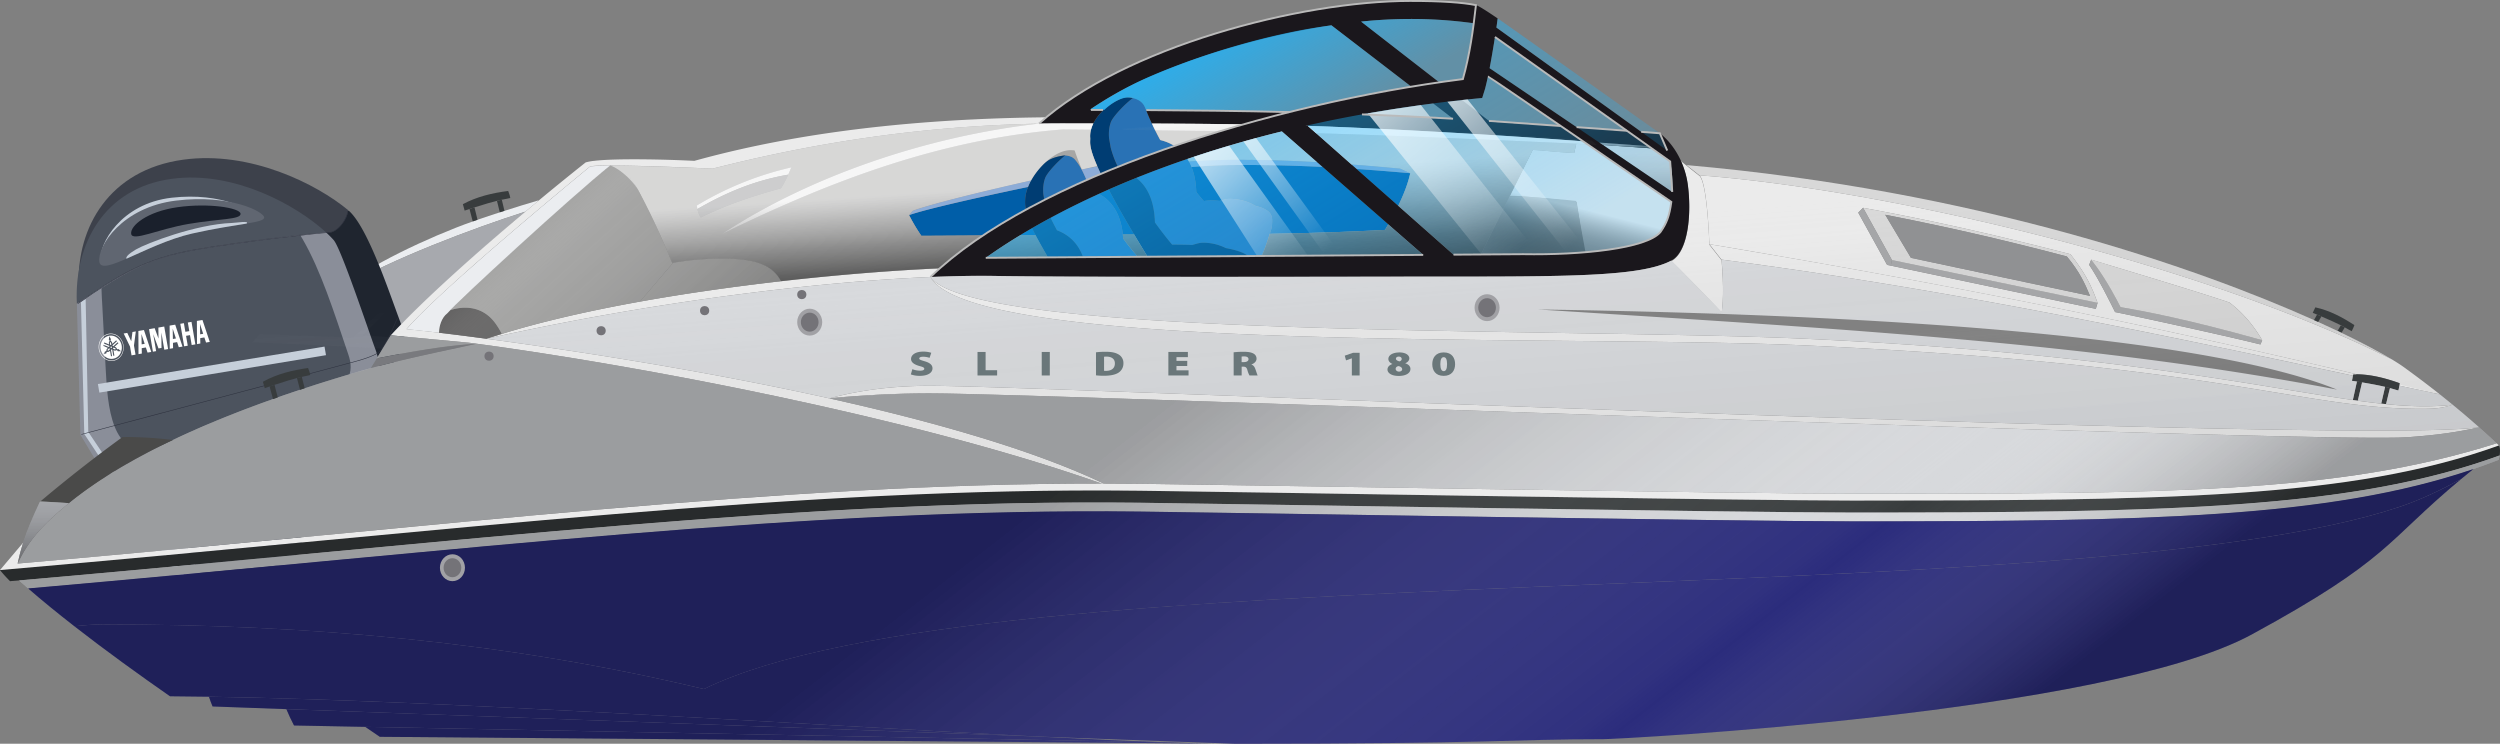 <svg xmlns="http://www.w3.org/2000/svg" xmlns:xlink="http://www.w3.org/1999/xlink" viewBox="0 0 2690.25 800.36"><rect x="0" y="0" width="2690.25" height="800.36" fill="#808080" stroke="none"/><defs><style>.cls-1{isolation:isolate;}.cls-2{fill:#005ea8;}.cls-3{fill:#ebedf0;}.cls-4{fill:#383c3d;}.cls-5{fill:#a7a9ae;}.cls-6{fill:#1f252f;}.cls-10,.cls-11,.cls-12,.cls-13,.cls-14,.cls-15,.cls-16,.cls-17,.cls-18,.cls-6,.cls-7,.cls-8,.cls-9{fill-rule:evenodd;}.cls-7{fill:#4c4f57;}.cls-8{fill:#3d414b;}.cls-46,.cls-52,.cls-9{fill:none;}.cls-9{stroke:#2d313e;stroke-linecap:round;stroke-linejoin:round;stroke-width:0.57px;}.cls-10{fill:#3c3f47;}.cls-11{fill:#282932;}.cls-12{fill:#8a8e99;}.cls-13{fill:#c6cfda;}.cls-14{fill:#4c535e;}.cls-15{fill:#282d39;}.cls-16{fill:#606671;}.cls-17{fill:#1a202c;}.cls-18{fill:#fff;}.cls-19{fill:#ebebeb;}.cls-20{fill:#d7d9dc;}.cls-21{fill:#d8d8d8;}.cls-22{fill:#a5a6a8;}.cls-23,.cls-36,.cls-37,.cls-38,.cls-43{opacity:0.17;}.cls-23,.cls-34,.cls-36,.cls-37,.cls-38,.cls-40,.cls-41,.cls-43,.cls-44,.cls-45{mix-blend-mode:multiply;}.cls-23{fill:url(#linear-gradient);}.cls-24{fill:#909193;}.cls-25{fill:#363636;}.cls-26{fill:#2972b5;}.cls-27{fill:#003d73;}.cls-28{fill:#a6a6a5;}.cls-29{fill:#8dacd7;}.cls-30{fill:#1a171c;}.cls-31{fill:#646363;}.cls-32{fill:#4a4a49;}.cls-33{fill:#2b2c7c;}.cls-35{fill:url(#linear-gradient-2);}.cls-36{fill:url(#linear-gradient-3);}.cls-37{fill:url(#linear-gradient-4);}.cls-38{fill:url(#linear-gradient-5);}.cls-39{fill:url(#linear-gradient-6);}.cls-40{opacity:0.33;fill:url(#linear-gradient-7);}.cls-41{opacity:0.28;}.cls-42{fill:url(#linear-gradient-8);}.cls-43{fill:url(#linear-gradient-19);}.cls-44{opacity:0.45;fill:url(#linear-gradient-20);}.cls-45{opacity:0.34;fill:url(#linear-gradient-21);}.cls-47{fill:url(#linear-gradient-22);}.cls-48{opacity:0.59;fill:url(#linear-gradient-23);}.cls-49,.cls-50,.cls-51{mix-blend-mode:lighten;}.cls-49{fill:url(#linear-gradient-24);}.cls-50{fill:url(#linear-gradient-25);}.cls-51{fill:url(#linear-gradient-26);}.cls-52{stroke:#bababa;stroke-miterlimit:10;stroke-width:2.07px;}.cls-53{fill:#a1a1a5;}.cls-54{fill:#747378;}.cls-55{fill:#6a777a;}</style><linearGradient id="linear-gradient" x1="2071.69" y1="210.73" x2="2096.97" y2="529.47" gradientUnits="userSpaceOnUse"><stop offset="0.44" stop-color="#fff" stop-opacity="0"/><stop offset="0.52" stop-color="#a6a6a6" stop-opacity="0.35"/><stop offset="1"/></linearGradient><linearGradient id="linear-gradient-2" x1="1748.67" y1="147.92" x2="1750.13" y2="170.83" gradientUnits="userSpaceOnUse"><stop offset="0.33" stop-color="#fff" stop-opacity="0.55"/><stop offset="0.39" stop-color="silver" stop-opacity="0.66"/><stop offset="0.46" stop-color="#858585" stop-opacity="0.77"/><stop offset="0.53" stop-color="#545454" stop-opacity="0.85"/><stop offset="0.62" stop-color="#2f2f2f" stop-opacity="0.92"/><stop offset="0.71" stop-color="#141414" stop-opacity="0.96"/><stop offset="0.82" stop-color="#050505" stop-opacity="0.99"/><stop offset="1"/></linearGradient><linearGradient id="linear-gradient-3" x1="1423.34" y1="-170.83" x2="1499.49" y2="789.15" xlink:href="#linear-gradient"/><linearGradient id="linear-gradient-4" x1="1558.84" y1="97.41" x2="1566.23" y2="190.55" xlink:href="#linear-gradient"/><linearGradient id="linear-gradient-5" x1="1270.15" y1="117.56" x2="1272.95" y2="152.92" xlink:href="#linear-gradient"/><linearGradient id="linear-gradient-6" x1="1175.43" y1="61.83" x2="1201.22" y2="465.64" xlink:href="#linear-gradient-2"/><linearGradient id="linear-gradient-7" x1="47.23" y1="508.55" x2="46.31" y2="599.19" gradientUnits="userSpaceOnUse"><stop offset="0.17" stop-color="#fff" stop-opacity="0"/><stop offset="0.28" stop-color="#a6a6a6" stop-opacity="0.35"/><stop offset="1"/></linearGradient><linearGradient id="linear-gradient-8" x1="1257.44" y1="434.15" x2="1761.25" y2="1083.4" gradientUnits="userSpaceOnUse"><stop offset="0"/><stop offset="0.67" stop-color="#e6e6e6" stop-opacity="0.1"/><stop offset="0.7" stop-color="#fff" stop-opacity="0"/><stop offset="1"/></linearGradient><linearGradient id="linear-gradient-19" x1="1762.76" y1="133.27" x2="1762.07" y2="200.61" xlink:href="#linear-gradient"/><linearGradient id="linear-gradient-20" x1="1721" y1="146.66" x2="1681.41" y2="306.04" gradientUnits="userSpaceOnUse"><stop offset="0.49" stop-color="#fff"/><stop offset="0.5" stop-color="#f1f1f1"/><stop offset="0.54" stop-color="#bfbfbf"/><stop offset="0.58" stop-color="#919191"/><stop offset="0.62" stop-color="#6a6a6a"/><stop offset="0.66" stop-color="#494949"/><stop offset="0.71" stop-color="#2e2e2e"/><stop offset="0.76" stop-color="#1a1a1a"/><stop offset="0.82" stop-color="#0b0b0b"/><stop offset="0.89" stop-color="#030303"/><stop offset="1"/></linearGradient><linearGradient id="linear-gradient-21" x1="581.32" y1="245.9" x2="780.61" y2="467.47" gradientUnits="userSpaceOnUse"><stop offset="0" stop-color="#fff" stop-opacity="0"/><stop offset="0.13" stop-color="#a6a6a6" stop-opacity="0.35"/><stop offset="0.96"/></linearGradient><linearGradient id="linear-gradient-22" x1="1423.87" y1="144.86" x2="1320.2" y2="-26.78" gradientUnits="userSpaceOnUse"><stop offset="0" stop-color="#1db6ff" stop-opacity="0.3"/><stop offset="1" stop-color="#1db6ff"/></linearGradient><linearGradient id="linear-gradient-23" x1="1511.38" y1="355.97" x2="1307.11" y2="17.77" xlink:href="#linear-gradient-22"/><linearGradient id="linear-gradient-24" x1="1696.66" y1="259.4" x2="1562.32" y2="113.09" gradientUnits="userSpaceOnUse"><stop offset="0" stop-color="#fff" stop-opacity="0"/><stop offset="1" stop-color="#fff" stop-opacity="0.7"/></linearGradient><linearGradient id="linear-gradient-25" x1="1632.18" y1="270.25" x2="1489.23" y2="114.56" xlink:href="#linear-gradient-24"/><linearGradient id="linear-gradient-26" x1="1415.56" y1="281.04" x2="1303.1" y2="158.55" xlink:href="#linear-gradient-24"/></defs><g class="cls-1"><g id="Слой_2" data-name="Слой 2"><g id="_180" data-name="180"><path class="cls-2" d="M1517.56,186.39c-2.53,11.45-7.23,23.4-12.91,35.08l-44.84-39.64Q1488.73,183.78,1517.56,186.39Zm-174-8.82c-23,0-34.52,0-61.36,2.17,3.91,9.76,4.87,19.83,5.11,26.91,3.07,3.84,5.89,7.22,8.16,9.71a62.87,62.87,0,0,1,16.82-.14c3.63-1,7.17-2.22,10.55-2.22,9.5,0,19.31,2.15,27.75,7.36,21.13,5.25,18.51,13.21,18.07,23.09,0,0-.9,3-2.25,7.19,34.75-.65,78.49-1.74,124-4.24,1.18-2,2.36-3.94,3.54-6l-70.72-61.78C1396.68,178.34,1370.1,177.57,1343.56,177.57Zm-150.47,26.36q-5.34,2.35-10.53,4.72c18.9,10.16,24.23,29.55,25.72,43.71l12.15-.05C1208.63,232.41,1199.76,216.59,1193.09,203.93Zm-95.2,49.16,16.49-.12c-1.32-2.51-2.58-5-3.74-7.43Q1104.09,249.32,1097.89,253.09Zm-106.45.67c5.19,0,32.1-.16,66.3-.39,14.37-9.55,29.82-18.8,46.19-27.73a45.05,45.05,0,0,1,0-16.91,49.72,49.72,0,0,1,2.33-7.57c-51.44,10.74-109.27,23.71-128,30.29A210,210,0,0,0,991.44,253.76Z"/><path class="cls-3" d="M579.1,215.71l.27.34q-7,5.83-14,11.68h0c-56.51,17.92-145.55,51.72-192.9,80.18,18.76-19.42,89-53,136.24-69.61l5.15-1.79c8-2.79,16.08-5.47,24-8l5-1.61C555.45,222.82,567.7,219.08,579.1,215.71Z"/><path class="cls-4" d="M546.87,205.47c1.36,4.34,1.36,3.06,2.27,7.59-2.71.72-4.92,1-9.11,1.85-1.47.31-3.17.7-5.22,1.2-5.23,1.29-12.72,3.38-24.22,7.06q-2.55.81-5.37,1.74-2.5.81-5.23,1.72c-1-4.21-.9-2.71-1.9-6.92C513.37,211.48,529.87,207.71,546.87,205.47Z"/><path class="cls-4" d="M540,214.91c.2,1.15,1.67,7.21,2.83,11.94l-5,1.61h0c-1.22-4.81-2.79-11.14-3.07-12.35C536.86,215.61,538.56,215.22,540,214.91Z"/><path class="cls-4" d="M510.59,223.17c.27,1.54,1.95,8.13,3.27,13.33l-5.15,1.79c-1.37-5.18-3.14-11.87-3.49-13.38Q508,224,510.59,223.17Z"/><path class="cls-5" d="M565.37,227.72h0c-42.82,35.94-104.42,93-134.82,122.42-9.23-.57-59.37-34.49-58.09-42.25C419.82,279.44,508.86,245.64,565.37,227.72Z"/><path class="cls-6" d="M374.88,226.37c22,18.57,46.76,97.14,58.18,126.1,9.44,25-16,47.87-33.75,59L107.2,481.22,87.51,450.36a4,4,0,0,1-.73-2.66l-2-136.76,0-1.67,0-1.37c46.66-30.16,79.91-50.25,139.22-60.43,52.12-8.95,125-18,150.82-20.43C375,227,374.66,226.18,374.88,226.37Z"/><polygon class="cls-7" points="116.37 491.42 89.51 448.78 89.5 448.19 87.45 310.48 87.34 308.21 92.97 304.77 94.23 446.55 119.35 484.63 116.37 491.42"/><path class="cls-8" d="M197.32,171.81c71.91-9.83,143.53,26.24,177.27,54.3.33.29-.48.85-.14,1.13-.34,7.69-10.23,22-19.43,23.06-33.6,3.87-89.74-9.93-131.13-2.83-59.31,10.18-92.56,30.27-139.22,60.43l0-1.92C82.86,245,117.09,182.77,197.32,171.81Z"/><path class="cls-9" d="M88.17,448.84,404.79,381.5c10.61-6.62,20.71-35.62,23-39"/><path class="cls-10" d="M107.13,481s78.15,104.85,85.7,120.46,131.85-17,131.85-17L310,468.72c-1.17-9.27-1.77-7,5.18-13.3,27.19-24.71,34.11-40.77,68.27-56.69L175.11,461.26Z"/><path class="cls-11" d="M225.29,604.62c39.15-4.34,92.2-18.9,92.2-18.9l-28-112.59c-1.18-9.27-4-7.47,2.92-13.79,27.19-24.71,10.55-31.55,44.71-47.47L201,453.73c-17.38,5-45.28,15.17-30.63,41.39,4.82,11.85,51,98.32,51,98.32S223.27,598.36,225.29,604.62Z"/><path class="cls-6" d="M307.4,606c12.38-3,17.28-21.49,17.28-21.49-6.13-112.12-24.39-134.35,74-188.12,1.93-1.06,4.82-6.14,6.1-8.21L295,426.43C263.78,475.17,292.61,555.65,307.4,606Z"/><path class="cls-7" d="M220,230.55c27.21-6.05,49-9.13,63.59-11.57,3.75-3.41-11-.75-17.14-.46-42.11,2-100,23.34-112.26,30.13-9.21,5.1-11.85,8.28-11,10C163.85,250.08,192.17,236.73,220,230.55Z"/><path class="cls-9" d="M85.9,307.81c47.21-30.57,79-49.72,138.16-59.88,42.33-7.26,98.85,5.64,130.36,2.22,11.85-1.28,19.93-18.16,19.65-22.8"/><polygon class="cls-7" points="107.95 394.3 378.5 349.44 380.08 358.68 109.54 403.54 107.95 394.3"/><path class="cls-7" d="M135.42,362.61A13.86,13.86,0,0,1,115.94,366a14.26,14.26,0,0,1-3.38-19.7A13.86,13.86,0,0,1,132,342.91a14.23,14.23,0,0,1,3.38,19.7Zm-3-20.21a14.48,14.48,0,0,0-20.35,3.49,14.9,14.9,0,0,0,3.54,20.58A14.47,14.47,0,0,0,135.93,363a14.88,14.88,0,0,0-3.53-20.58Z"/><polygon class="cls-7" points="123.12 354.11 123.28 355.03 124.15 355.36 124.86 354.76 124.7 353.84 123.83 353.51 123.12 354.11"/><path class="cls-7" d="M124.22,351.64l-.34-2a.72.72,0,0,0-.28-.46.7.7,0,0,0-1.09.69l.34,2,.75.28Z"/><path class="cls-7" d="M120,356.89a.75.75,0,0,0-.25.48.82.82,0,0,0,.16.52.73.73,0,0,0,.48.25.68.68,0,0,0,.51-.16l1.51-1.27-.14-.8-.76-.29Z"/><path class="cls-7" d="M128.6,355.41h0l-1.85-.69-.61.52.13.8,1.85.69a.68.68,0,0,0,.54,0,.73.73,0,0,0,.36-.39.77.77,0,0,0,0-.54A.76.76,0,0,0,128.6,355.41Z"/><path class="cls-7" d="M135,358.68a.25.25,0,0,1-.12,0l-3.12-.06a.38.38,0,0,1-.21-.07.39.39,0,0,1-.13-.2,1,1,0,0,0-.34-.55,1.05,1.05,0,0,0-.6-.26,1,1,0,0,0-.63.13,2.8,2.8,0,0,1-1.13.34,2.71,2.71,0,0,1-1.16-.17l-1-.37,1,5.95-1.26.22L125.14,357l-.76-.28-.62.52,1.15,6.68-1.26.22-1-5.95-.81.68a2.76,2.76,0,0,1-2.21.6,1.08,1.08,0,0,0-.64.08,1.16,1.16,0,0,0-.48.45,1.1,1.1,0,0,0-.14.64.34.34,0,0,1,0,.22.33.33,0,0,1-.17.14l-2.93,1.09a.19.19,0,0,1-.13,0A.26.26,0,0,1,115,362a.29.29,0,0,1,0-.13.24.24,0,0,1,0-.12l1.6-2.71a.35.35,0,0,1,.17-.15.41.41,0,0,1,.22,0,1,1,0,0,0,.65,0,1.07,1.07,0,0,0,.72-1,2.9,2.9,0,0,1,.27-1.16,2.84,2.84,0,0,1,.72-.93l.81-.68-5.61-2.1.44-1.21,6.3,2.36.62-.52-.14-.8-6.29-2.36.44-1.21,5.6,2.1-.18-1.05a2.76,2.76,0,0,1,0-1.18,2.81,2.81,0,0,1,.54-1.06,1.1,1.1,0,0,0,.24-.61,1.11,1.11,0,0,0-.14-.64,1.14,1.14,0,0,0-.48-.44.41.41,0,0,1-.17-.15.36.36,0,0,1,0-.23l.51-3.11a.34.34,0,0,1,.06-.12l.12-.06a.3.3,0,0,1,.13,0,.43.43,0,0,1,.1.09l1.52,2.76a.35.35,0,0,1,0,.22.41.41,0,0,1-.1.21,1.07,1.07,0,0,0-.31.57,1.16,1.16,0,0,0,.08.66,1.13,1.13,0,0,0,.43.49,2.66,2.66,0,0,1,.86.81,2.94,2.94,0,0,1,.45,1.1l.17,1.05,4.59-3.85.82,1-5.15,4.32.14.8.75.29,5.15-4.33.82,1-4.58,3.85,1,.37a2.56,2.56,0,0,1,1,.64,2.77,2.77,0,0,1,.64,1,1.14,1.14,0,0,0,.4.52,1.13,1.13,0,0,0,.62.19,1.07,1.07,0,0,0,.62-.2.39.39,0,0,1,.21-.06.32.32,0,0,1,.21.08l2.41,2a.26.26,0,0,1,.07.11.2.2,0,0,1,0,.13.21.21,0,0,1-.08.11Zm-3.82-14.47a12.31,12.31,0,0,0-17.28,3,12.64,12.64,0,0,0,3,17.48,12.31,12.31,0,0,0,17.28-3,12.64,12.64,0,0,0-3-17.48Z"/><polygon class="cls-7" points="208.98 352.33 204.82 328.08 209.02 327.36 210.62 336.65 215.21 335.87 213.62 326.57 217.91 325.83 222.07 350.08 217.78 350.82 215.95 340.17 211.35 340.96 213.18 351.61 208.98 352.33"/><polygon class="cls-7" points="145.96 353.49 138.75 339.42 142.94 338.7 147.43 347.66 148.98 337.66 152.91 336.99 150.54 352.21 152.24 362.07 147.57 362.87 145.96 353.49"/><polygon class="cls-7" points="172.51 358.59 176.27 357.94 173.13 339.66 179.07 355.01 182.58 354.4 182.65 337.76 185.84 356.3 190.24 355.55 186.08 331.3 179.25 332.47 179.22 344.35 174.91 333.21 168.35 334.34 172.51 358.59"/><path class="cls-7" d="M227.81,339.13,227.73,328l3.6,10.54-3.52.61Zm2.89-15.49-6.49,1.11-.22,25,3.88-.66,0-5.8,4.83-.83,1.87,5.48,4.28-.73Z"/><path class="cls-7" d="M196,344.59l-.07-11.15L199.5,344l-3.52.6Zm2.89-15.49-6.49,1.11-.22,25,3.89-.67,0-5.8,4.83-.83,1.87,5.49,4.28-.74Z"/><path class="cls-7" d="M159.51,350.85l-.07-11.15L163,350.25l-3.52.6Zm2.89-15.49-6.49,1.11-.22,25,3.89-.67,0-5.8,4.83-.83,1.87,5.49,4.28-.74Z"/><path class="cls-12" d="M105.71,499.75s73.59,105.64,80.77,121.31,121.64-15.24,121.64-15.24l-26-106.77c-1.2-9.27,2.29-18.81,5.44-27.21,10.22-27.26,49.56-39.56,88.53-53.46L168.28,480.93Z"/><path class="cls-12" d="M350.52,249.76l.81.74c2.92,2.72,5.52,5.35,7.73,7.85C367.2,267.5,397.28,358.11,404,376c3.58,9.93,6.43,24.44-.4,32.21-3.16,3.6-7.3,4.08-11.62,5.39L105.78,500l-18.6-31a4.34,4.34,0,0,1-.71-2.66L82.81,329.77l0-1.67-.05-1.37c42.73-29.48,73.19-49.1,127.87-58.48C259.2,259.9,327.49,251.75,350.52,249.76Z"/><path class="cls-13" d="M189.63,616.37,90.68,467l0-.58-3.52-139L87,325.08l5.16-3.36L95,464.79,197.47,617.51C202.42,627.27,192.45,622.34,189.63,616.37Z"/><path class="cls-14" d="M323.18,253.16c.92,1.52,1.83,3,2.73,4.61C345.08,291,358.84,334,374.67,381c15.67,43.58-41.5,49.46-73.69,60.11L167.16,481.4c-47.74,14.5-51.43-46.7-53.35-83.07l-3.93-73.21c-.09-1.61-.19-3.23-.3-4.85v-.08q-.33-5-.39-10.06c30.94-20.17,58.56-34,101.56-41.42C246.35,262.6,292.78,256.59,323.18,253.16Z"/><path class="cls-14" d="M185.05,192.41c67-9,134.33,28.8,165.47,57.35-23,2-91.32,10.14-139.94,18.49-54.68,9.38-85.14,29-127.87,58.48l-.08-1.92C80.21,263.92,111,202.31,185.05,192.41Z"/><path class="cls-9" d="M87.77,467.4l284.47-75.7c11.54-3.07,23.55-6,33.22-11.15"/><path class="cls-8" d="M216.52,624.61c36.13-3.81,91.6-18.79,91.6-18.79L285,494.16c-1.2-9.26-2.77-19.35,3.58-25.57,24.8-24.3,56.21-34.77,87.58-50.21l-184,55.37c-16,4.81-41.65,14.55-27.77,40.89,4.62,11.89,48.42,98.77,48.42,98.77S214.57,618.35,216.52,624.61Z"/><path class="cls-15" d="M289.12,610.65c11.4-2.78,19-4.83,19-4.83-11.48-113-36.43-134.37,68-187.44L278.6,447.73C250.42,496,274.79,560.25,289.12,610.65Z"/><path class="cls-13" d="M201.51,250.12c44.74-10.44,72.64-10.18,72.31-16.6s-34.71-27-89.15-20.75S106,262.72,108.59,280,156.77,260.57,201.51,250.12Z"/><path class="cls-16" d="M206.72,251.32c48-10.88,77.79-11.17,77.55-17.31s-36.55-25.22-94.81-18.16-84.94,49.39-82.56,65.89S158.74,262.19,206.72,251.32Z"/><path class="cls-13" d="M206.72,251.31c25.07-5.68,45.17-8.47,58.62-10.72,3.43-3.35-10.21-.88-15.84-.67-38.9,1.44-92.1,22-103.36,28.6-8.45,5-10.84,8.11-10.08,9.89C155.13,270.07,181.13,257.12,206.72,251.31Z"/><path class="cls-17" d="M202.74,241c33.24-5.7,56.65-4.63,56.14-11s-34.42-11.77-67.6-7.07-51.3,20-50.13,28.68S169.5,246.74,202.74,241Z"/><path class="cls-9" d="M83.84,326.66c43.24-29.89,72.35-48.59,126.91-58,51.14-8.78,126.79-17.49,143-18.51"/><polygon class="cls-13" points="105.35 413.24 349.21 372.96 350.8 382.2 106.93 422.48 105.35 413.24"/><path class="cls-18" d="M130.32,382a12.09,12.09,0,0,1-18,3.09A15.13,15.13,0,0,1,109,365.36a12.1,12.1,0,0,1,18-3.08,15.12,15.12,0,0,1,3.38,19.7Zm-3.06-20.21A12.64,12.64,0,0,0,108.5,365,15.81,15.81,0,0,0,112,385.57a12.63,12.63,0,0,0,18.75-3.22,15.8,15.8,0,0,0-3.53-20.58Z"/><polygon class="cls-18" points="118.84 373.34 119 374.26 119.81 374.6 120.46 374.01 120.3 373.09 119.49 372.75 118.84 373.34"/><path class="cls-18" d="M119.82,370.89l-.33-2a.73.73,0,0,0-.27-.46.63.63,0,0,0-.49-.13.64.64,0,0,0-.41.28.78.78,0,0,0-.1.52l.34,2,.7.29Z"/><path class="cls-18" d="M116,376.07a.71.71,0,0,0-.23.48.78.78,0,0,0,.16.51.64.64,0,0,0,.44.26.58.58,0,0,0,.47-.15l1.38-1.25-.14-.8-.7-.29Z"/><path class="cls-18" d="M123.92,374.71h0l-1.71-.72-.57.51.14.81,1.72.71a.6.6,0,0,0,.49,0,.71.71,0,0,0,.33-.39.84.84,0,0,0,0-.54A.67.67,0,0,0,123.92,374.71Z"/><path class="cls-18" d="M129.83,378.05a.21.21,0,0,1-.11,0l-2.88-.1a.28.28,0,0,1-.2-.08.35.35,0,0,1-.12-.19,1.16,1.16,0,0,0-.32-.56,1,1,0,0,0-.56-.27,1,1,0,0,0-.58.12,2.27,2.27,0,0,1-1,.33,2.47,2.47,0,0,1-1.07-.18l-.92-.38,1,5.94-1.16.2-1.15-6.68L120,376l-.57.51,1.15,6.68-1.16.2-1-5.95-.74.67a2.33,2.33,0,0,1-2,.57.86.86,0,0,0-.59.08,1,1,0,0,0-.43.43,1.17,1.17,0,0,0-.12.64.33.33,0,0,1,0,.22.25.25,0,0,1-.16.14l-2.68,1.05a.13.13,0,0,1-.12,0,.19.19,0,0,1-.11-.07.25.25,0,0,1,0-.12.19.19,0,0,1,0-.13l1.44-2.68a.36.36,0,0,1,.16-.14.28.28,0,0,1,.2,0,1,1,0,0,0,.6,0,1,1,0,0,0,.48-.38,1.21,1.21,0,0,0,.18-.62,3,3,0,0,1,.23-1.15,2.65,2.65,0,0,1,.65-.92l.74-.67-5.21-2.17.39-1.2,5.85,2.44.57-.52-.14-.8-5.85-2.43.39-1.21,5.21,2.17-.18-1.05a2.93,2.93,0,0,1,0-1.18,2.75,2.75,0,0,1,.48-1,1.1,1.1,0,0,0,.22-.61,1.3,1.3,0,0,0-.14-.64,1.12,1.12,0,0,0-.45-.44.33.33,0,0,1-.15-.16.37.37,0,0,1,0-.23l.44-3.09a.18.18,0,0,1,0-.12.24.24,0,0,1,.11-.06.25.25,0,0,1,.12,0,.29.29,0,0,1,.09.1l1.44,2.77a.33.33,0,0,1,0,.22.34.34,0,0,1-.09.2,1.08,1.08,0,0,0-.27.57,1.19,1.19,0,0,0,.48,1.15,2.88,2.88,0,0,1,.81.82,3,3,0,0,1,.42,1.11l.18,1,4.18-3.78.77,1-4.7,4.24.14.81.7.29,4.7-4.25.77,1-4.18,3.78.92.38a2.67,2.67,0,0,1,.92.65,3,3,0,0,1,.6,1,1.1,1.1,0,0,0,.38.52.94.94,0,0,0,.57.2.84.84,0,0,0,.57-.19.36.36,0,0,1,.2-.06.34.34,0,0,1,.19.09l2.25,2a.19.19,0,0,1,.07.11.33.33,0,0,1,0,.14.25.25,0,0,1-.08.1Zm-3.71-14.48a10.73,10.73,0,0,0-15.94,2.73,13.42,13.42,0,0,0,3,17.48,10.75,10.75,0,0,0,15.94-2.73,13.42,13.42,0,0,0-3-17.48Z"/><polygon class="cls-18" points="198.17 372.68 194.01 348.43 197.88 347.76 199.47 357.06 203.71 356.33 202.12 347.04 206.07 346.36 210.24 370.61 206.28 371.29 204.45 360.64 200.22 361.37 202.04 372.01 198.17 372.68"/><polygon class="cls-18" points="139.94 373.02 133.09 358.88 136.96 358.22 141.22 367.21 142.53 357.26 146.15 356.64 144.16 371.8 145.85 381.66 141.55 382.4 139.94 373.02"/><polygon class="cls-18" points="164.55 378.45 168.01 377.86 164.87 359.57 170.56 374.96 173.8 374.4 173.65 357.81 176.83 376.34 180.89 375.64 176.73 351.39 170.43 352.48 170.56 364.33 166.43 353.16 160.38 354.2 164.55 378.45"/><path class="cls-18" d="M215.4,359.75l-.22-11.13,3.46,10.57-3.24.56Zm2.47-15.42-6,1,.13,24.95,3.58-.62-.11-5.79,4.45-.76,1.8,5.5,4-.68Z"/><path class="cls-18" d="M186.05,364.79l-.21-11.13,3.46,10.57-3.25.56Zm2.48-15.42-6,1,.12,24.94,3.58-.61-.11-5.79,4.46-.77,1.8,5.5,4-.68Z"/><path class="cls-18" d="M152.43,370.56l-.22-11.13L155.67,370l-3.24.56Zm2.47-15.42-6,1,.13,24.94,3.58-.61-.11-5.79,4.45-.77,1.8,5.5,4-.67Z"/><path class="cls-4" d="M2689.09,479.37c1.51,2.95,1.3,7,.72,10.73-159.18,58.11-358.77,61.43-696.06,61.43-123.14,0-663.28-9.3-767.94-10.55-357.9-4.28-726.69,41.85-1205.26,83.58l-9.68.84A150.61,150.61,0,0,1,0,613.44c488.59-42.19,862.8-89.7,1225.81-85.36,104.66,1.24,644.8,10.55,767.94,10.55C2329.5,538.63,2530.27,536.71,2689.09,479.37Z"/><path class="cls-19" d="M2686.61,477c.83.78,1.66,1.56,2.48,2.35-158.82,57.34-359.59,59.26-695.34,59.26-123.14,0-663.28-9.31-767.94-10.55C862.8,523.74,488.59,571.25,0,613.44L24.88,584c-2.24,7-4.18,14.38-5.91,22.45C480.36,566.23,839.63,520,1185.34,520.35h2.49q19.45,0,38.85.26c104.66,1.25,646,10.66,769.16,10.66,334.13,0,519.74,0,690.77-54.25Z"/><path class="cls-20" d="M2689.81,490.1c-.27,1.7-.62,3.31-.92,4.7q-13.48,5.25-27.34,10c-156.22,53.13-352,56.27-667.8,56.27-123.14,0-663.28-9.31-767.94-10.56-355.47-4.24-721.68,41.23-1195.5,82.74q-5-4.4-9.76-8.65h0C499.12,582.83,867.91,536.7,1225.81,541c104.66,1.25,644.8,10.55,767.94,10.55C2331,551.53,2530.63,548.21,2689.81,490.1Z"/><path class="cls-19" d="M2625.48,424.39,2581.86,415c.08-.61.18-1.41.39-2.62-15-5.36-30.2-9.36-46.18-9.63h0c-239-56.85-453-99.13-696.6-140-.86-22.29-3.6-67.39-10.64-74.1,206.66,15.65,545.62,97.18,744.88,198,5.29,3.19,9.43,5.88,12.39,8C2598.29,403.43,2611.61,413.41,2625.48,424.39ZM2250.35,279.52a43.86,43.86,0,0,0-2.16,5.61c5.43,8,13.24,21.2,27.84,50.69,12.53,2.39,117,24.93,156.48,34.86.59-1.54,1.2-3.07,1.82-4.61-9.46-16.14-20.44-29.17-35.22-40.54-41.17-14-140-43.21-148.7-46.14Zm5,52.86,1.86-6.49C2250.09,306,2243.8,294,2228,273.55c-87.67-22.49-150.52-36.53-223.16-49.93l-5.21,5.2,31.07,56.23,3.94.82Z"/><path class="cls-4" d="M2582.25,412.36c-.21,1.21-.31,2-.39,2.62a22,22,0,0,1-1.05,5.18c-2.75-.6-4.83-1.39-9-2.52-1.44-.4-3.13-.84-5.19-1.32-5.24-1.25-12.85-2.8-24.76-4.8l-5.58-.91-5.43-.85c.9-3.58.58-3.11,1.11-5.52.09-.41.21-.9.36-1.5,1.23,0,2.47,0,3.7,0h0C2552.05,403,2567.26,407,2582.25,412.36Z"/><path class="cls-4" d="M2571.85,417.64c-.51,1.66-3.54,14.44-4.21,17.24-1.69-.16-3.4-.34-5.13-.53l0-.31c.48-2.35,3.65-15.91,4.11-17.72C2568.72,416.8,2570.41,417.24,2571.85,417.64Z"/><path class="cls-4" d="M2541.9,411.52c-.72,2.34-4,17.19-4.67,19.68l-5.31-.74,0-.22c.56-2.34,3.79-17.29,4.37-19.63Z"/><path class="cls-19" d="M2536.06,402.73c-1.23,0-2.47,0-3.7,0-.15.6-.27,1.09-.36,1.5-237.94-51.14-449-94.68-679.49-124.89h0l-13-16.57C2083.1,303.6,2297,345.88,2536.06,402.73Z"/><path class="cls-4" d="M2533.55,349.85c-1.63,3.8-.87,2.92-2.93,6.57-2.3-1.11-4-2.24-7.38-4.12-1.19-.66-2.59-1.4-4.3-2.27-4.37-2.21-10.77-5.21-20.86-9.49q-2.23-1-4.73-2l-4.62-1.92c1.82-3.46,1-2.4,2.79-5.88C2506.92,334.13,2520.51,341.32,2533.55,349.85Z"/><path class="cls-4" d="M2523.24,352.3c-.7,1.18-2.47,3.91-3.58,5.85l-4.25-2c1.09-2,2.86-4.81,3.53-6.08C2520.65,350.9,2522.05,351.64,2523.24,352.3Z"/><path class="cls-21" d="M2519.66,358.15c23.78,11.43,41.93,21.23,54,28.5-199.26-100.79-538.22-182.32-744.88-198-5.82-4.62-9.47-7.47-13.87-11h0c311.38,27.35,548.87,110.2,675.13,166.77h0l4.47,2q11,5,20.85,9.67Z"/><path class="cls-4" d="M2498.08,340.54c-.94,1.58-2.43,4-3.52,5.9l-4.47-2h0c1-1.89,2.43-4.29,3.26-5.88Q2495.84,339.59,2498.08,340.54Z"/><path class="cls-22" d="M2434.33,366.07c-.62,1.54-1.23,3.07-1.82,4.61-39.44-9.93-144-32.47-156.48-34.86-14.6-29.49-22.41-42.67-27.84-50.69a43.86,43.86,0,0,1,2.16-5.61c7.87,10,18.32,25.12,31.54,51C2306.81,334.79,2352.42,343.12,2434.33,366.07Z"/><path class="cls-21" d="M2399.11,325.53c14.78,11.37,25.76,24.4,35.22,40.54-81.91-22.95-127.52-31.28-152.44-35.6-13.22-25.83-23.67-41-31.54-51l.06-.13C2259.09,282.32,2357.94,311.51,2399.11,325.53Z"/><path class="cls-23" d="M1654.72,333c495.71,7.35,753.84,43.13,860.18,86.27C2260.21,370.66,2009.5,355.43,1654.72,333Z"/><polygon class="cls-22" points="2257.17 325.89 2255.31 332.38 2034.66 285.88 2035.94 279.84 2257.17 325.89"/><path class="cls-21" d="M2257.17,325.89l-221.23-46.05-31.07-56.22c72.64,13.4,135.49,27.44,223.16,49.93C2243.8,294,2250.09,306,2257.17,325.89Zm-200.82-48.4,192.74,40.92c-5.46-13-10.93-25.57-24.94-42.46-76.16-20-134.94-33-195.46-44.85Z"/><path class="cls-24" d="M2249.09,318.41l-192.74-40.92-27.66-46.39C2089.21,243,2148,256,2224.15,276,2238.16,292.84,2243.63,305.38,2249.09,318.41Z"/><polygon class="cls-22" points="2004.87 223.62 2035.94 279.84 2034.66 285.88 2030.73 285.05 1999.66 228.82 2004.87 223.62"/><path class="cls-19" d="M1852.51,280c1.89,21,2.3,41.62.19,56.34-18.82-19.56-39-40.33-54.2-55.28,18.37-9.67,22-51.15,17.62-82.78a89.84,89.84,0,0,0-7.53-25.15c2.42,2,4.46,3.66,6.36,5.19,4.4,3.55,8,6.39,13.87,11,7,6.71,9.78,51.81,10.64,74.1l13,16.57Z"/><path class="cls-25" d="M1724.9,156l1,.07c0,.19,0,.39,0,.59Z"/><path class="cls-25" d="M1718.53,151.68l2.58,1.75-2.82-.23C1718.37,152.68,1718.45,152.17,1718.53,151.68Z"/><path class="cls-20" d="M1799.51,206.56l-73.63-49.9c0-.2,0-.4,0-.59l51.4,3.56,19.94,14.17A131.42,131.42,0,0,1,1799.51,206.56Zm-82-44.67-9.79-6.7-11.49-.53-2.19,9.93c-22.85-1-32.08-2.84-44.69-3.18l-24.48,49.3c21.23,0,71.85,6.68,71.85,6.68s7.55,50.32,8.39,54c6.6-.57,13-1.25,19.19-2q4.41-.57,8.64-1.21c26-3.94,46.2-10,53.82-18.39a37,37,0,0,0,7.57-13.93c1.33-3.43,2.79-8.17,4.18-18.51l-73.21-50.09Z"/><path class="cls-24" d="M1624.09,211.33c21.23-.52,72,4.89,72,4.89s10.7,59.47,11.64,63.13c-21,2.35-45.81-5.73-68-5.55l-46.23.06Z"/><path class="cls-26" d="M1368.66,244.45s-.9,3-2.25,7.19c-2.35,7.36-6.06,18.44-8.73,23.8l-14.62.1c-4.67-4-13.56-6.72-23.9-8.54a53.9,53.9,0,0,0-25-5.8c-3.6,0-7.39,1.42-11.28,2.4-9.47-.36-17.45-.36-21.59-.36-5.23-6.26-9.74-12-14.24-18.06-1.13-1.53-2.58-3.51-4.26-5.85-.33-12.29-2.73-34.59-20-47.91q19.74-7.93,41.24-15.59,6.78-2.42,13.75-4.78c.57.91,1.12,1.83,1.63,2.76a53.77,53.77,0,0,1,2.77,5.93c3.91,9.76,4.87,19.83,5.11,26.91,3.07,3.84,5.89,7.22,8.16,9.71a62.87,62.87,0,0,1,16.82-.14c3.63-1,7.17-2.22,10.55-2.22,9.5,0,19.31,2.15,27.75,7.36C1371.72,226.61,1369.1,234.57,1368.66,244.45ZM1263.79,157a51.88,51.88,0,0,0-15.28-6.33q-2.84-5.2-5.43-10.41-1.8-3.61-3.5-7.28c-2.26-4.87-4.38-9.79-6.38-14.8l-1.44-3.7c-1.57-3.84-6.82-8.21-12.7-9A117.46,117.46,0,0,0,1205.47,118c-4.88,5.2-9,10.42-10.09,13.58-.15.43-.3.87-.44,1.31a37.59,37.59,0,0,0-1.42,6.9,46,46,0,0,0,0,9.16l1.7,9.78a109.94,109.94,0,0,0,7.82,20.81c16.6-6.64,33.65-13,51-19.11Q1258.89,158.7,1263.79,157Z"/><path class="cls-27" d="M1343.06,275.54l-108.2.72q-7.86-12.87-14.43-23.95c-11.8-19.9-20.67-35.72-27.34-48.38q9.38-4.12,19.19-8.21c3.46-1.43,7-2.87,10.53-4.3,17.25,13.32,19.65,35.62,20,47.91,1.68,2.34,3.13,4.32,4.26,5.85,4.5,6,9,11.8,14.24,18.06,4.14,0,12.12,0,21.59.36,3.89-1,7.68-2.4,11.28-2.4a53.9,53.9,0,0,1,25,5.8C1329.5,268.82,1338.39,271.52,1343.06,275.54ZM1195.19,158.71l-1.7-9.78a46,46,0,0,1,0-9.16,37.59,37.59,0,0,1,1.42-6.9c.14-.44.29-.88.44-1.31,1.13-3.16,5.21-8.38,10.09-13.58a117.46,117.46,0,0,1,13.59-12.48c-2.46-.33-7.16-1.64-12.4.6a66.18,66.18,0,0,0-18.44,11.77,51.34,51.34,0,0,0-11.69,15,34.26,34.26,0,0,0-2.53,6.74,26.82,26.82,0,0,0-.81,8.9c.33,4.16-2.3,7.86,7.73,30.63,1.08,2.43,2.3,5.09,3.68,8q9.11-3.84,18.41-7.57A109.94,109.94,0,0,1,1195.19,158.71Z"/><path class="cls-26" d="M1223.25,276.34l-57.7.39c-3.22-8.9-8.76-17.71-18.26-24a48,48,0,0,0-9.85-5c-2.44-4.51-4.79-9.07-6.83-13.39q22.13-11.94,47.92-23.89l4-1.85c18.9,10.16,24.23,29.55,25.72,43.71h0c.16,1.48.28,2.9.36,4.24q-1.52-2.07-3-4.22h0q1.53,2.15,3,4.22a216.13,216.13,0,0,0,14.6,18.23Zm-56.14-87.41c-1-2.21-2-4.39-3.14-6.52a53.64,53.64,0,0,0-7.43-11c-2.53-2.84-6.47-3.85-10.19-4.24h0c-8.15,6.64-18.59,17.73-21.33,23.61-.15.31-.27.61-.38.9a35.71,35.71,0,0,0-1.55,6,44.29,44.29,0,0,0-.34,11.33l1.07,6.17q21.87-11.12,45.46-21.48C1168.55,192.1,1167.84,190.51,1167.11,188.93Z"/><path class="cls-28" d="M1696.23,154.66l-2.19,9.93c-22.85-1-32.08-2.84-44.69-3.18l-55.84,112.45-29.38.2-59.48-52.59h0c5.68-11.68,10.38-23.63,12.91-35.08l-10.84-4.93Q1480.55,179,1454.3,177l-37.92-33.53C1485,145.12,1612.87,150.79,1696.23,154.66Zm-202.29,86.78c-1.18,2-2.36,4-3.54,6-45.5,2.5-89.24,3.59-124,4.24-2.35,7.36-6.06,18.44-8.73,23.8l173.84-1.17ZM1277.8,171.05c.57.91,1.12,1.83,1.63,2.76,19.93-1.27,36.92-1.82,53.29-1.82,28.19,0,56.41.93,84.6,2.52l-37.89-33.11C1342.86,150.42,1309,160.43,1277.8,171.05Zm-34.72-30.77q2.6,5.21,5.43,10.41a51.88,51.88,0,0,1,15.28,6.33q24.21-8.28,49.12-15.82h0C1296.33,140.89,1270.19,140.58,1243.08,140.28Zm-8.22,136-11.61.08v-1.51a216.13,216.13,0,0,1-14.6-18.23c-.08-1.34-.2-2.76-.36-4.24l12.15-.05Q1227,263.41,1234.86,276.26ZM754.11,234.12c27.43-13.75,56.68-23.32,86.29-31.48a112.48,112.48,0,0,0,7.78-14.7c1.15-2.56,2.26-5.16,3.36-7.82a345.34,345.34,0,0,0-101.68,41c.14,1.27.34,2.54.6,3.79a26.33,26.33,0,0,0,3.65,9.2Zm426.81-55-1.31.18c-4.43.85-9.7,1.9-15.64,3.12a53.64,53.64,0,0,0-7.43-11c-2.53-2.84-6.47-3.85-10.19-4.24h0c-13.39,1.64-19.26,5.35-23.82,10a78,78,0,0,0-13,17.1c-50.26,11.29-107.75,25.27-127.17,32.58l-4.13,4.68a210,210,0,0,0,13.22,22.31c5.19,0,32.1-.16,66.3-.39a421.54,421.54,0,0,0-46.52,35.41c-44.27,1.86-104.85,6.36-170.8,13.87h0c-10.17-19.87-32.45-24.41-65.14-24.41a309.49,309.49,0,0,0-50.85,4.52l-1.09.2a817.78,817.78,0,0,0-36.12-77.63L687,205c-6.63-12.27-16.91-22.81-30.43-22.81v-4.06c31.12,0,84.6,2.19,110.17,3.38C847,161.1,967.25,136,1118.05,133c-120.57,13.57-246.7,56.59-340.91,118.65,119.93-58.8,237.52-102.23,366.85-112.42,6.52.08,17.1.18,30,.31a26.82,26.82,0,0,0-.81,8.9C1173.52,152.64,1170.89,156.34,1180.92,179.11ZM1127.72,277l-66.94.45c11-7.85,23.37-16,37.11-24.34l16.49-.12C1119.18,262.17,1124.61,271.49,1127.72,277Z"/><path class="cls-27" d="M1165.55,276.73l-10.88.07-27,.18c-3.11-5.49-8.54-14.81-13.34-24-1.32-2.51-2.58-5-3.74-7.43q9.58-5.55,20-11.15c2,4.32,4.39,8.88,6.83,13.39a48,48,0,0,1,9.85,5C1156.79,259,1162.33,267.83,1165.55,276.73ZM1122.75,209a44.29,44.29,0,0,1,.34-11.33,35.71,35.71,0,0,1,1.55-6c.11-.29.23-.59.38-.9,2.74-5.88,13.18-17,21.33-23.61-13.39,1.64-19.26,5.35-23.82,10a78.34,78.34,0,0,0-13,17.11,59.86,59.86,0,0,0-3.3,7,50.83,50.83,0,0,0-2.32,7.57,45.05,45.05,0,0,0,0,16.91q9.75-5.31,19.89-10.46Z"/><path class="cls-29" d="M1506.72,181.46l10.84,4.93q-28.83-2.56-57.75-4.56L1454.3,177Q1480.54,178.92,1506.72,181.46Zm-174-9.47c-16.37,0-33.36.55-53.29,1.82a53.77,53.77,0,0,1,2.77,5.93c26.84-2.22,38.39-2.17,61.36-2.17,26.54,0,53.12.77,79.66,2.09l-5.9-5.15C1389.13,172.92,1360.91,172,1332.72,172Zm-165.61,16.93c-1-2.2-2-4.38-3.14-6.51,5.94-1.22,11.21-2.27,15.64-3.12l1.31-.18c1.08,2.43,2.3,5.09,3.68,8q-7.74,3.27-15.32,6.61C1168.55,192.1,1167.84,190.51,1167.11,188.92Zm-57.59,5.27a58.2,58.2,0,0,0-3.29,7c-51.44,10.74-109.27,23.71-128,30.29l4.13-4.68C1001.77,219.46,1059.26,205.48,1109.52,194.19Z"/><path class="cls-30" d="M1816.12,197.63a89.9,89.9,0,0,0-7.53-25.16c-5.07-10.9-12.52-21.29-22.42-29.05-5.35-.44-12.24-1-20.08-1.56L1610.28,29.66c.23-1.53.35-2.39.35-2.39l1-7.44c-12.35-8.42-20.93-13.81-23.38-14.29C1573.91,2.68,1551.5,1,1517.49,1,1402.64,1,1220,48,1125.93,126.23q-4.07,3.36-7.88,6.81,13.89-.19,28.26-.22h30.22a51.34,51.34,0,0,1,11.69-15l-15-.07a372.1,372.1,0,0,1,56.68-31.88,737.87,737.87,0,0,1,98.14-35.57,813.49,813.49,0,0,1,104.66-23.08l86,66c-43.06,7.14-87.37,16.33-131.38,27.37-46.6-1.19-105.29-2-154.15-2.43,2,5,4.12,9.93,6.38,14.8,35.56.15,72.79.4,98.28.87q-12.52,3.57-24.95,7.33Q1288,148.73,1263.79,157q-4.89,1.68-9.76,3.39c-17.37,6.09-34.42,12.47-51,19.11q-9.3,3.73-18.41,7.57-7.74,3.27-15.32,6.61-23.55,10.35-45.46,21.48-10.14,5.15-19.89,10.46c-16.37,8.93-31.82,18.18-46.19,27.73a421.54,421.54,0,0,0-46.52,35.41q-5.21,4.62-10.05,9.31c25.8-1.09,49.39-1.47,70.27-1.13,97.59,1.6,400.67.7,465.8.7,148.93,0,228.13.33,261.26-17.25C1816.87,270.74,1820.55,229.26,1816.12,197.63ZM1608.74,39.78l142,100.95c-17.28-1.26-36.82-2.63-54-3.83L1603,73.37C1605.26,61.4,1607.33,48.78,1608.74,39.78ZM1595,105.45l3.1-9.92c1-3.88,2.07-8.4,3.09-13.24l77.95,53.33c-25.67-1.85-69.59-5-76.83-5.48l-29-22.49Q1584.05,106.49,1595,105.45ZM1464.66,23.23a514.09,514.09,0,0,1,51.87-2.81,486.87,486.87,0,0,1,69.39,4.63c-2.66,20.28-6.15,40.38-11.71,60.06q-12.6,1.61-25.43,3.48h0Zm77.6,88.09,21.39,16.42c-32.94-1.9-65.91-3.42-98.06-4.64Q1502.42,116.47,1542.26,111.32ZM1178,209.54q-1.2-2-2.33-4a49.5,49.5,0,0,1,6.37,2.79,49.5,49.5,0,0,0-6.37-2.79Q1176.76,207.52,1178,209.54Zm179.72,65.9-14.62.1-108.2.72-11.61.08-57.7.39-10.88.07-27,.18-66.94.45c11-7.85,23.37-16,37.11-24.34q6.18-3.76,12.75-7.55,9.58-5.55,20-11.15,22.13-11.94,47.92-23.89h0l4-1.85h0q5.19-2.37,10.53-4.72,9.38-4.12,19.19-8.21c3.46-1.43,7-2.87,10.53-4.3q19.74-7.93,41.24-15.59,6.78-2.42,13.75-4.78c31.2-10.62,65.06-20.63,101.63-29.65l37.89,33.11,5.9,5.15,70.72,61.78,37.58,32.83Zm436.65-39.62a37,37,0,0,1-7.57,13.93c-7.62,8.35-27.83,14.45-53.82,18.39q-4.23.64-8.64,1.21c-6.17.79-12.59,1.47-19.19,2a651,651,0,0,1-66.15,2.16l-45.45.31-29.38.2-59.48-52.59h0l-44.84-39.64L1454.3,177l-37.92-33.53-9-7.94-2.59-.07,2-.44.59.51c72,2.12,293.64,16.37,295.65,16.52l95.46,65.31C1797.12,227.65,1795.66,232.39,1794.33,235.82Zm5.18-29.26-73.63-49.9-1-.66,1,.07,51.4,3.56,19.94,14.17A131.42,131.42,0,0,1,1799.51,206.56Z"/><path class="cls-19" d="M1707.72,155.19l-11.49-.53c-83.36-3.87-211.27-9.54-279.85-11.24l-9-7.94c72,2.12,204.79,9.69,289.52,16.06l6.13.46ZM1239.58,133q1.7,3.66,3.5,7.28c27.11.3,53.25.61,69.83.92h0q12.42-3.76,24.95-7.33C1312.37,133.4,1275.14,133.15,1239.58,133Zm-93.27-.18q-14.36,0-28.26.22c-120.57,13.57-246.7,56.59-340.91,118.65,119.93-58.8,237.52-102.23,366.85-112.42,6.52.08,17.1.18,30,.31a34.26,34.26,0,0,1,2.53-6.74h-30.22ZM2667.58,459.64c-53.74,8.74-367.71.8-709.62-10.68l-.19,5.66c313.31,10.48,591.89,18.84,633.72,15.83,29.55-2.13,54.18-5.51,76.23-10.69l-.13-.12Zm-99.94-24.76c26.78,2.7,49.81,3.24,71.46.63-11.27,4.05-20.94,4.41-33.7,4.41-129.52,0-212.12-47.5-663.78-68.26-258.33-11.87-892.85,9.87-940.45-73.57,48.19,66.81,682.12,54.54,940.45,66.42,321.14,14.76,484.51,50.89,590.3,65.95l5.31.74c8.81,1.21,17.22,2.28,25.28,3.15C2564.24,434.54,2566,434.72,2567.64,434.88ZM1958,449l-.19,5.66c-413.28-13.83-887-31.36-957.52-31.36-35.11,0-71.09,1.9-106.88,5.17,34.49-9.32,71.13-13.28,106.88-13.28C1068.24,415.15,1534.53,434.75,1958,449Zm-770.13,71.39h-2.49C980.74,448.15,683.36,392.8,513,369.88l-7.92-1.05-84.6-8c7.88-8.58,17.46-18.33,28.38-29,1.06-1,2.12-2.06,3.2-3.11,30.4-29.38,70.52-65.08,113.34-101q6.95-5.85,14-11.68c16.79-13.93,33.87-27.8,50.83-41.26a54.79,54.79,0,0,1,9.13-1.69l.62,5.39c-2,.13-3.57.28-4.77.47-64.46,53-166.73,139.32-197.8,175.24,10.23,1,22.05,2.34,35,3.87,15.65,1.86,33,4.06,51.21,6.51,95.49,12.92,235.12,34.34,369.65,64.31C1004.09,453.57,1111.45,484.05,1187.83,520.35Zm-61.9-394.12q-4.07,3.36-7.88,6.81C967.25,136,847,161.1,766.76,181.49c-25.57-1.19-79-3.42-110.17-3.38-6.78,0-12.5.12-16.64.38l-.62-5.39c25.49-3,82.13-1.35,107.83,0C830.27,150.13,949.9,128.07,1125.93,126.23ZM1011.22,288.78q-5.21,4.62-10.05,9.31h0c-126.42,5.33-305.69,27.77-477.55,66.49,47.88-16,105.3-29.26,164.85-40,50.61-9.1,102.78-16.37,151.95-22C906.37,295.14,967,290.64,1011.22,288.78Z"/><path class="cls-19" d="M851.54,180.12c-1.1,2.66-2.21,5.26-3.36,7.82-36.4,6.31-66.91,19.21-97.72,37-.26-1.25-.46-2.52-.6-3.79A345.34,345.34,0,0,1,851.54,180.12Z"/><path class="cls-24" d="M848.18,187.94a112.48,112.48,0,0,1-7.78,14.7c-29.61,8.16-58.86,17.73-86.29,31.48h0a26.33,26.33,0,0,1-3.65-9.2C781.27,207.15,811.78,194.25,848.18,187.94Z"/><path class="cls-28" d="M840.42,302.65h0c-49.17,5.6-101.34,12.87-151.95,22,12.1-13.86,23.81-28,36-41.86a309.49,309.49,0,0,1,50.85-4.52C808,278.24,830.25,282.78,840.42,302.65Z"/><path class="cls-31" d="M484.48,333.77c-1.37,1.41-2.45,2.56-3.18,3.39h0c-6.14,4.75-8.82,13.77-8.88,20.89h0c15.65,1.86,33,4.06,51.21,6.51q8-2.67,16.38-5.25a85.11,85.11,0,0,0-6.36-10.64C521.22,330.85,502.2,328.06,484.48,333.77Z"/><path class="cls-28" d="M724.43,282.76l-1.09.2a817.78,817.78,0,0,0-36.12-77.63L687,205c-6.63-12.27-16.92-26.87-30.44-26.87-2.09,0-4.26,4.32-6.51,4.85-39.69,31.74-143.22,127.8-165.6,150.81,17.72-5.71,36.74-2.92,49.16,14.92A85.11,85.11,0,0,1,540,359.33c44.36-13.68,95.56-25.2,148.47-34.71C700.57,310.76,712.28,296.6,724.43,282.76Z"/><path class="cls-3" d="M656.59,178.11C614.46,211.8,493.88,322.82,481.3,337.16h0c-6.14,4.75-8.82,13.77-8.88,20.89h0c-13-1.53-24.8-2.84-35-3.87C468.45,318.28,570.72,232,635.18,179,636.38,178.77,658.84,177.57,656.59,178.11Z"/><path class="cls-20" d="M2639.17,435.42l-.07.09c-21.65,2.61-44.68,2.07-71.46-.63.67-2.8,3.7-15.58,4.21-17.24,4.13,1.13,6.21,1.92,9,2.52a22,22,0,0,0,1.05-5.18l43.62,9.41Q2632.25,429.75,2639.17,435.42Zm-97.27-23.9c-.72,2.34-4,17.19-4.67,19.68,8.81,1.21,17.22,2.28,25.28,3.15l0-.31c.48-2.35,3.65-15.91,4.11-17.72C2561.42,415.07,2553.81,413.52,2541.9,411.52Zm125.82,48.24c-22,5.18-46.68,8.56-76.23,10.69-41.83,3-320.41-5.35-633.72-15.83-413.28-13.83-887-31.36-957.52-31.36-35.11,0-71.09,1.9-106.88,5.17l-.1.46c110.82,24.68,218.18,55.16,294.56,91.46h0q19.45,0,38.85.26c104.66,1.25,646,10.66,769.16,10.66,334.13,0,519.74,0,690.77-54.25q-9.39-8.83-18.89-17.26Zm-28.55-24.34c9.38,7.69,18.9,15.78,28.41,24.22-53.74,8.74-367.71.8-709.62-10.68-423.43-14.21-889.72-33.81-957.71-33.81-35.75,0-72.39,4-106.88,13.28l-.1.46c-134.53-30-274.16-51.39-369.65-64.31,171.86-38.72,351.13-61.16,477.55-66.49h0c47.6,83.44,682.12,61.7,940.45,73.57,451.66,20.76,534.26,68.26,663.78,68.26,12.76,0,22.43-.36,33.7-4.41Zm-102.85-24.81c-.58,2.34-3.81,17.29-4.37,19.63l0,.22c-105.79-15.06-269.16-51.19-590.3-65.95-258.33-11.88-892.26.39-940.45-66.42,25.8-1.09,49.39-1.47,70.27-1.13,97.59,1.6,400.67.7,465.8.7,148.93,0,228.13.33,261.26-17.25,15.17,14.95,35.38,35.72,54.2,55.28,2.11-14.72,1.7-35.31-.19-56.34C2083,309.56,2294.06,353.1,2532,404.24c-.53,2.41-.21,1.94-1.11,5.52Zm-21.42,8.66c-106.34-43.14-364.47-78.92-860.18-86.27C2009.5,355.43,2260.21,370.66,2514.9,419.27Zm-2216,8.34q11.83-4.14,24-8.15l5-1.64c23.09-7.58,46.87-14.81,71.12-21.7,44.27-11.68,71.36-16.83,114-26.23h0c170.38,22.92,467.76,78.27,672.36,150.46h0C839.63,520,480.36,566.23,19,606.42c11.54-25,28.05-42.82,55.2-65C104.08,517,142.11,494.36,186,473.49q20.85-9.93,43.39-19.32c20.59-8.59,42.13-16.84,64.44-24.74ZM513,369.88h0c-27.19,1.72-54,5.29-107.62,15.78l6.37-10.47c3.25-5.33,6-9.81,7.47-12.29.81-1.32,1.26-2.07,1.26-2.07l84.6,8Z"/><path class="cls-5" d="M405.36,385.67C459,375.18,485.79,371.61,513,369.89c-42.65,9.4-69.74,14.55-114,26.23C401,392.75,403.21,389.18,405.36,385.67Z"/><path class="cls-4" d="M331.52,396c1.42,4.32,1.39,3,2.36,7.56-2.71.76-4.91,1-9.1,2-1.46.32-3.16.72-5.2,1.25-5.22,1.35-12.68,3.53-24.14,7.33l-5.35,1.79h0c-1.66.55-3.4,1.15-5.21,1.78-1-4.2-.93-2.71-2-6.9C298.09,402.36,314.54,398.41,331.52,396Z"/><path class="cls-4" d="M324.78,405.5c.22,1.17,1.84,7.53,3.07,12.32l-5,1.64h0c-1.29-4.84-3-11.46-3.31-12.7C321.62,406.22,323.32,405.82,324.78,405.5Z"/><path class="cls-4" d="M295.44,414.08c.29,1.56,2.1,8.31,3.49,13.53l-5.15,1.82c-1.43-5.19-3.32-12-3.69-13.55h0Z"/><path class="cls-32" d="M138.25,470.28a413,413,0,0,1,47.7,3.21C142.11,494.36,104.08,517,74.17,541.43c-10.24-.74-20.49-1.38-30.78-1.8,28.44-24,58.22-47.32,88.36-69.27C133.91,470.3,136.08,470.28,138.25,470.28Z"/><path class="cls-5" d="M24.88,584c4.59-14.56,10.38-27.88,17.88-43.82l.63-.52c10.29.42,20.54,1.06,30.78,1.8-27.15,22.17-43.66,40-55.2,65C20.7,598.35,22.64,591,24.88,584Z"/></g><g id="Изменяемый_цвет" data-name="Изменяемый цвет"><path class="cls-33" d="M2661.55,504.76h0c-4.62,3.7-9,7.26-13.12,10.7-21.5,11.72-43.5,22.35-66.61,30.08C2230.61,663,1062.2,592,757.49,741.51c-212.8-51.14-427.11-69.6-647-69.6-10.12,0-20.27,1-30.42,2C62.17,660,45.23,646.2,30.31,633.21c473.82-41.51,840-87,1195.5-82.74,104.66,1.25,644.8,10.56,767.94,10.56C2309.53,561,2505.33,557.89,2661.55,504.76Z"/><path class="cls-33" d="M2581.82,545.55c23.11-7.73,45.11-18.36,66.61-30.08-81.59,67.7-76.32,86.19-225.3,167.26-157,85.45-681,112.7-697.92,112.7-99.24,0-115.9,4.93-395.53,4.93l-215.93-7.88c-256.22-13.17-637.26-38.65-888.9-42.75q-21.61-.36-41.91-.49C150.24,726.49,113.52,700,80,673.87c10.15-.92,20.3-2,30.42-2,219.93,0,434.24,18.46,647,69.6C1062.2,592,2230.61,663,2581.82,545.55Z"/><path class="cls-33" d="M1308.11,800.18l-899.4-7.31c-4.76-3.19-10-6.74-15.7-10.7l869.67,16.89C1279.29,799.59,1294.49,800,1308.11,800.18Z"/><path class="cls-33" d="M393,782.17l-76.6-1.49c-3-5.78-5.8-11.67-8.24-17.57l805.58,29.37c56.66,2.91,107.23,5.23,148.93,6.58Z"/><path class="cls-33" d="M308.17,763.11l-79.43-2.9q-2.16-5.15-3.89-10.48c251.64,4.1,632.68,29.58,888.9,42.75Z"/></g><g id="shadow"><g class="cls-34"><path class="cls-35" d="M1774,157.26l-52.89-3.83,3.78,2.57h0l52.42,3.63Z"/></g><path class="cls-36" d="M2667.58,459.64c-9.51-8.44-19-16.53-28.41-24.21q-6.91-5.69-13.69-11L2581.86,415a21.88,21.88,0,0,1-1.05,5.17c-2.75-.59-4.82-1.38-9-2.51-.51,1.66-3.54,14.44-4.21,17.24-1.69-.17-3.4-.34-5.12-.53l0-.31c.48-2.35,3.66-15.91,4.12-17.72-5.25-1.25-12.86-2.8-24.77-4.8-.72,2.34-4,17.21-4.67,19.68l-5.31-.75,0-.21c.56-2.34,3.79-17.3,4.38-19.63l-5.44-.86c.9-3.57.58-3.1,1.12-5.51.08-.41.2-.9.35-1.5,1.23,0,2.47,0,3.7,0h0c16,.27,31.19,4.27,46.18,9.63-.09.55-.16,1-.23,1.41q21.58,5.22,43.46,10.62c-13.87-11-27.19-21-39.39-29.73-3-2.13-7.08-4.82-12.34-8-71.3-42.84-352-173.29-758.79-209h0c-2-1.66-4.26-3.46-6.93-5.67a73.55,73.55,0,0,1,8.1,25.63c4.43,31.63.75,73.11-17.62,82.78-33.13,17.58-112.33,17.25-261.26,17.25-65.13,0-368.21.9-465.8-.7-20.88-.34-44.47,0-70.27,1.13q4.85-4.69,10.05-9.31c-44.27,1.86-104.85,6.36-170.8,13.87-49.18,5.6-101.33,12.87-151.95,22-59.56,10.71-117,23.95-164.85,40-18.23-2.45-35.56-4.65-51.21-6.51-13-1.53-24.8-2.84-35-3.87C468.45,318.28,570.72,232,635.19,179c1.19-.19,2.8-.34,4.76-.47,4.14-.26,9.86-.37,16.64-.38,31.12,0,84.6,2.19,110.17,3.38C847,161.1,967.25,136,1118.05,133q3.83-3.45,7.87-6.81c-176,1.85-295.64,23.9-378.76,46.9-25.7-1.38-82.34-3.06-107.83,0a54.79,54.79,0,0,0-9.13,1.69c-17,13.46-34.05,27.33-50.83,41.25q-7.05,5.84-14,11.68c-42.81,36-82.92,71.65-113.33,101-9.23-.57-21.4-1.25-34.65-1.94v0L380.34,363.3l-101-3.83c-2.61,2.83-5.14,5.89-7.58,9.12,9-.25,106,4.34,140,6.61l7.47-12.29-28.88-2.07,30.14-30.41,28.38,1.43c-10.93,10.64-20.51,20.4-28.38,29l84.6,8,7.92,1.06c170.38,22.91,467.77,78.26,672.36,150.46h2.48c-76.37-36.3-183.73-66.78-294.55-91.46l.1-.46c35.79-3.26,71.77-5.17,106.88-5.17,70.52,0,544.24,17.53,957.52,31.36,313.31,10.48,591.88,18.84,633.72,15.83,29.54-2.13,54.18-5.51,76.22-10.69ZM2281.89,330.47c24.92,4.31,70.53,12.65,152.44,35.6-.62,1.54-1.23,3.07-1.82,4.61-39.44-9.93-144-32.47-156.49-34.86-14.59-29.49-22.4-42.68-27.83-50.69a43.86,43.86,0,0,1,2.16-5.61C2258.22,289.47,2268.67,304.64,2281.89,330.47Zm-32.8-12.06-192.74-40.92-27.66-46.39C2089.21,243,2148,256,2224.15,276,2238.16,292.84,2243.63,305.37,2249.09,318.41Zm-213.16-38.57,221.23,46.05-1.85,6.49-220.65-46.5-3.93-.83-31.07-56.23,5.2-5.2Z"/><path class="cls-37" d="M1718,156l-5-4.66c-81.35-6.66-227.79-13.64-305.6-15.85l9,7.93C1493.44,145.33,1638.45,152.25,1718,156Z"/><path class="cls-38" d="M1312.91,141.2h0q12.42-3.76,25-7.33c-53.41-1-99.63-1.23-133-1.24q1.62,3.48,3.34,7C1235.81,139.93,1271.71,140.44,1312.91,141.2Z"/><g class="cls-34"><path class="cls-39" d="M1180.74,178.69c-5.48,1.23-12.57,2.86-16.55,3.67q-4.25-10-7.59-19.92c-.22-.62-.77-.82-1.58-.67-15.82-2.17-35.36,14.38-45.38,32.39-50.28,11.31-107.85,25.3-127.3,32.61l-4.11,4.68a211,211,0,0,0,13.21,22.31c5.2,0,32.1-.15,66.3-.39a422.74,422.74,0,0,0-46.52,35.4c-44.26,1.87-104.84,6.37-170.79,13.88-10.19-19.86-32.46-24.41-65.15-24.41a308.26,308.26,0,0,0-50.85,4.53c-.37.05-.74.13-1.09.18a818.76,818.76,0,0,0-36.12-77.62L687,205c-5.39-10-20.41-23.93-30.43-26.87-.4-1.69.68,1.69,0,0,31.6.2,86.07,2.26,110.18,3.38C847,161.1,967.24,136,1118.05,133.05q13.9-.21,28.26-.22h30.38a34.42,34.42,0,0,0-2.6,6.74,26,26,0,0,0-.91,8.9C1173.52,152.63,1170.93,156.31,1180.74,178.69Zm27.51,73.38c.18,1.57.3,3.09.38,4.53,3.81,5.2,10.64,13.69,15.75,19.73l10.49-.07c-5.34-8.71-10.2-16.8-14.65-24.31C1216.22,252,1212.23,252,1208.25,252.07Zm129.62-118.21c-25.48-.45-62.65-.71-98.19-.86,1.14,2.44,2.31,4.86,3.52,7.29,1.73,3.47,3.54,7,5.41,10.41A52,52,0,0,1,1263.8,157q24.18-8.27,49.11-15.81Q1325.32,137.45,1337.87,133.86Zm-240,119.23h0c-13.73,8.34-26.09,16.5-37.11,24.34l67-.45c-3.12-5.5-8.57-14.83-13.37-24C1104.71,253,1098.74,253.09,1097.9,253.09Zm309.5-117.6,9,7.94L1454.3,177c17.49,1.3,35,2.84,52.43,4.49l10.83,5c-2.52,11.42-7.22,23.4-12.91,35.07l59.48,52.59,29.38-.2,55.83-112.46c12.61.36,21.86,2.23,44.7,3.18l2.19-9.91v0c3.93.18,7.76.37,11.49.53l-4.67-3.17C1618.73,145.55,1481.12,137.64,1407.4,135.49Zm83,111.91c-45.5,2.51-89.25,3.58-124,4.23-2.34,7.36-6.07,18.46-8.73,23.82l173.83-1.18-37.59-32.84C1492.76,243.46,1491.58,245.45,1490.41,247.4Zm-111-106c-36.57,9-70.44,19-101.64,29.64.59.91,1.12,1.83,1.62,2.76h0c19.93-1.27,36.92-1.82,53.29-1.82,28.19,0,56.4.94,84.6,2.52Z"/></g><path class="cls-40" d="M19,606.42c11.54-25,28.05-42.82,55.2-65-10.24-.74-20.49-1.38-30.79-1.8l-.61.51h0c-7.51,16-13.3,29.28-17.9,43.84C22.64,591,20.7,598.36,19,606.42Z"/><g class="cls-41"><path class="cls-42" d="M2689.09,479.37a14.21,14.21,0,0,1,1.11,7.17,35.22,35.22,0,0,1-.39,3.56c-159.18,58.11-358.77,61.43-696.06,61.43-123.14,0-663.28-9.3-767.94-10.55-357.9-4.28-726.69,41.85-1205.25,83.58l-9.69.84A150.61,150.61,0,0,1,0,613.44c488.59-42.19,862.8-89.7,1225.81-85.36,104.66,1.24,644.8,10.55,767.94,10.55C2329.5,538.63,2530.27,536.71,2689.09,479.37Z"/><path class="cls-42" d="M2689.81,490.1c-.27,1.7-.62,3.31-.92,4.7q-13.47,5.26-27.33,10c-156.23,53.13-352,56.27-667.81,56.27-123.14,0-663.28-9.3-767.94-10.56C870.34,546.23,504.14,591.7,30.32,633.21h0q-5-4.4-9.75-8.65C499.12,582.83,867.91,536.7,1225.81,541c104.66,1.25,644.8,10.55,767.94,10.55C2331,551.53,2530.63,548.21,2689.81,490.1Z"/><path class="cls-42" d="M2667.72,459.76q9.48,8.42,18.88,17.26c-171,54.3-356.63,54.25-690.75,54.25-123.14,0-664.5-9.41-769.16-10.66q-19.41-.23-38.87-.25h0c-76.37-36.3-183.73-66.78-294.55-91.46l.1-.46c35.79-3.26,71.77-5.17,106.88-5.17,70.52,0,544.24,17.53,957.52,31.36,313.31,10.48,591.88,18.84,633.72,15.83,29.54-2.13,54.18-5.51,76.22-10.69Z"/><path class="cls-42" d="M2661.56,504.76h0c-4.63,3.7-9,7.26-13.13,10.7-21.5,11.72-43.5,22.36-66.61,30.08C2230.62,663,1062.2,592,757.49,741.52c-212.8-51.15-427.1-69.61-647-69.61-10.11,0-20.27,1-30.42,2C62.18,660,45.24,646.2,30.32,633.21c473.82-41.51,840-87,1195.49-82.74,104.66,1.26,644.8,10.56,767.94,10.56C2309.53,561,2505.33,557.89,2661.56,504.76Z"/><path class="cls-42" d="M2581.82,545.55c23.11-7.72,45.11-18.36,66.61-30.08-81.59,67.7-76.32,86.19-225.3,167.26-157,85.45-681,112.7-697.92,112.7-99.24,0-115.9,4.92-395.53,4.92l-215.94-7.87c-256.22-13.18-637.26-38.65-888.89-42.75q-21.61-.35-41.9-.49C150.25,726.49,113.52,700,80,673.87c10.15-.92,20.31-2,30.42-2,219.94,0,434.24,18.46,647,69.61C1062.2,592,2230.62,663,2581.82,545.55Z"/><path class="cls-42" d="M1308.12,800.18l-899.41-7.31c-4.76-3.19-10-6.74-15.69-10.71l869.69,16.89C1279.3,799.59,1294.5,800,1308.12,800.18Z"/><path class="cls-42" d="M393,782.16l-76.61-1.48c-3-5.79-5.8-11.68-8.24-17.58l805.57,29.38c56.68,2.91,107.25,5.22,149,6.57Z"/><path class="cls-42" d="M185.94,473.49q20.87-9.93,43.4-19.32C280.87,432.66,338.41,413.3,399,396.12c44.27-11.68,71.36-16.83,114-26.23,170.38,22.91,467.77,78.26,672.36,150.46h0C839.63,520,480.36,566.23,19,606.42c11.54-25,28.05-42.82,55.2-65C104.08,517,142.11,494.36,185.94,473.49Z"/><path class="cls-42" d="M308.17,763.1l-79.43-2.89q-2.16-5.15-3.89-10.48c251.63,4.1,632.67,29.57,888.89,42.75Z"/><path class="cls-42" d="M505.06,368.83l7.92,1.06c-27.19,1.72-54,5.29-107.62,15.78h0c2.22-3.63,4.4-7.2,6.38-10.46l7.47-12.29,1.26-2.07Z"/><path class="cls-42" d="M405.36,385.67C459,375.18,485.79,371.61,513,369.89c-42.65,9.4-69.74,14.55-114,26.23,2.07-3.38,4.24-6.95,6.38-10.46Z"/></g><path class="cls-43" d="M1797.27,173.8l-19.93-14.17h0L1724.9,156l74.61,50.56A131.89,131.89,0,0,0,1797.27,173.8Z"/><path class="cls-44" d="M1725.29,167.22l73.22,50.09c-1.39,10.34-2.85,15.08-4.18,18.51a37.07,37.07,0,0,1-7.57,13.94c-7.61,8.34-27.83,14.44-53.82,18.39-2.81.42-5.7.82-8.64,1.2-6.16.79-12.58,1.47-19.19,2a653.76,653.76,0,0,1-66.14,2.15l-45.46.31,55.84-112.45c12.61.34,21.84,2.22,44.69,3.18l2.19-9.93h0l11.48.54h0l9.79,6.7Z"/><path class="cls-45" d="M775.28,278.24a308.36,308.36,0,0,0-50.85,4.53l-1.09.19a817.78,817.78,0,0,0-36.12-77.63L687,205c-6.63-12.27-16.92-26.87-30.44-26.87-2.1,0-4.89-.48-7.14.06-42.13,33.68-155.57,144.65-168.16,159-6.14,4.75-8.82,13.78-8.88,20.9h0c15.65,1.86,33,4.06,51.21,6.51,47.89-16,105.29-29.25,164.85-40,50.62-9.1,102.77-16.37,151.95-22C830.25,282.78,808,278.24,775.28,278.24Z"/></g><g id="стекло_2" data-name="стекло 2"><path class="cls-46" d="M1679.66,135.66l-.55,0"/><path class="cls-47" d="M1432.74,27.27c-63,8-139.16,30.61-195.49,55.1-27.27,11.86-48,25-64.14,35.43.06.15,1.58.37,15.29.51,0,0,16.51-16.84,30.66-12.81,9.94,2.83,11.91,6.88,14.51,13.53,46.38.39,109.06.46,153.78,1.6,44-11,88.32-20.23,131.37-27.37Zm83.79-6.85a514.59,514.59,0,0,0-51.88,2.81l84.13,65.35q12.83-1.86,25.43-3.47c5.56-19.68,9-39.78,11.71-60.06A486.87,486.87,0,0,0,1516.53,20.42Z"/><path class="cls-46" d="M1705.11,271.4c.05.21.08.26.08.13"/><path class="cls-48" d="M1679.11,135.62l-77.95-53.33c-1,4.83-2.05,9.36-3.08,13.23l-3.1,9.93q-34,3.22-66,7.64-7.35,1-14.61,2.06-10.87,1.57-21.51,3.3c-4.45.71-8.87,1.45-13.25,2.19l-7.79,1.35q-33.75,5.92-65,13l157.33,139.09,30.25-.2,44.59-.3c5.55.09,11.15.12,16.76.07h0c10.28-.07,20.57-.38,30.65-.92q3-.15,5.88-.35l1-.06q6-.39,11.87-.89c38.86-3.36,71.48-10.5,81.65-21.64a37,37,0,0,0,7.57-13.93c1.33-3.43,2.79-8.17,4.18-18.51Zm109.56,14.27-2.5-6.47S1612.55,20.06,1611.64,19.83l-1,7.44s-.12.86-.35,2.38L1794.1,162A69.94,69.94,0,0,0,1788.67,149.89Zm-409.24-8.49q-14.15,3.49-27.76,7.17c-4.57,1.23-9.08,2.49-13.56,3.75-129.52,36.53-221.07,85-277.33,125.11l291.94-2,54.79-.37,18.83-.12,17.37-.12,87.81-.59Zm417.84,32.4-188.53-134c-1.41,9-3.48,21.62-5.78,33.59l196.55,133.18A131.84,131.84,0,0,0,1797.27,173.8Z"/><path class="cls-49" d="M1579.25,107,1709.65,271c-7.54.72-15.33,1.29-23.27,1.72L1557.52,109.47C1564.69,108.62,1572,107.82,1579.25,107Z"/><path class="cls-50" d="M1471.83,122l122.55,151.86,44.59-.3c5.55.1,11.15.12,16.76.08L1529,113.09Q1499.58,117.11,1471.83,122Z"/><path class="cls-51" d="M1351.67,148.57c-4.57,1.23-9.08,2.49-13.56,3.75L1426.34,275l17.37-.12Zm-29,8.24q-19.62,5.82-38,12l68.09,106.69,54.79-.37Z"/></g><g id="стекло_1" data-name="стекло 1"><path class="cls-52" d="M1118.05,133c91.46-82.32,281.3-132,399.43-132,34,0,56.43,1.66,70.78,4.51h0v0c-3,26.9-6.72,53.63-14.06,79.61-207.11,26.41-462.15,105.65-573,213h0"/><line class="cls-52" x1="1531.51" y1="274.27" x2="1060.78" y2="277.43"/><polyline class="cls-52" points="1608.74 39.78 1797.27 173.8 1799.51 206.56"/><path class="cls-52" d="M1387.35,120.63c-51-1.29-108.23-1.9-153.78-2.15"/><path class="cls-52" d="M1187,118.32h-13.09"/><path class="cls-52" d="M1563.65,127.74c-32.94-1.9-65.91-3.42-98.05-4.64"/><path class="cls-52" d="M1602.29,130.14c1.46.12,37.14,2.61,77.28,5.46"/><path class="cls-52" d="M1696.58,136.81c19,1.35,38.05,2.73,54.17,3.91"/><path class="cls-52" d="M1766.09,141.86c8.39.63,15.31,1.17,20.08,1.57l7.93,18.6"/><path class="cls-52" d="M1601.17,82.29c1.16,0,197.34,135,197.34,135-2.13,15.65-5.09,22.84-11.75,32.45-15.08,17.71-84.78,24.85-147.79,23.79l-74.84.51"/></g><g id="болты"><ellipse class="cls-53" cx="1600.24" cy="331.09" rx="13.47" ry="14.48"/><ellipse class="cls-54" cx="1600.24" cy="331.09" rx="9.52" ry="10.24"/><circle class="cls-54" cx="758.24" cy="334.29" r="4.94"/><circle class="cls-54" cx="646.88" cy="355.9" r="4.94"/><circle class="cls-54" cx="526.26" cy="383.27" r="4.94"/><circle class="cls-54" cx="862.8" cy="317" r="4.94"/><ellipse class="cls-53" cx="871.33" cy="346.67" rx="13.47" ry="14.48"/><ellipse class="cls-54" cx="871.33" cy="346.67" rx="9.52" ry="10.24"/><g class="cls-34"><ellipse class="cls-53" cx="486.87" cy="610.92" rx="13.47" ry="14.48"/><ellipse class="cls-54" cx="486.87" cy="610.92" rx="9.52" ry="10.24"/></g></g><g id="буквы"><path class="cls-55" d="M981.78,397.29a24,24,0,0,0,8.41,1.58c3,0,4.42-.79,4.42-2.06s-1.44-1.92-5.09-2.9c-5.48-1.54-9.13-3.86-9.13-7.62,0-4.47,4.85-7.92,13-7.92a27.07,27.07,0,0,1,8.75,1.27l-1.83,5.45a20.75,20.75,0,0,0-7-1.2c-2.65,0-4.09.75-4.09,1.87,0,1.28,1.73,1.77,5.82,3,5.81,1.69,8.41,4.09,8.41,7.62,0,4.36-4.33,8.08-13.8,8.08a28.44,28.44,0,0,1-9.51-1.54Z"/><path class="cls-55" d="M1051.9,378.74h8.7v19.64H1073v5.67H1051.9Z"/><path class="cls-55" d="M1129.7,378.74v25.31H1121V378.74Z"/><path class="cls-55" d="M1179.39,379.12a81.28,81.28,0,0,1,10.34-.57c6.2,0,10.14.79,13.31,2.52a10.47,10.47,0,0,1,5.87,9.73,11.64,11.64,0,0,1-5.63,10.44c-3.55,2.17-8.89,3.11-15.23,3.11a66.71,66.71,0,0,1-8.66-.45Zm8.7,19.9a13,13,0,0,0,1.83.08c5.62.07,9.81-2.37,9.81-8.08,0-4.95-3.8-7.28-9-7.28a16.75,16.75,0,0,0-2.65.15Z"/><path class="cls-55" d="M1277.58,393.84H1266v4.66h13v5.55h-21.72V378.74h21v5.56H1266v4.06h11.63Z"/><path class="cls-55" d="M1327.51,379.12a89.88,89.88,0,0,1,10.48-.57c5,0,8.51.53,11,2a6.07,6.07,0,0,1,3.17,5.49c0,3.15-3,5.37-5.53,6.12v.11c2.12.75,3.32,2.37,4.14,4.55,1,2.59,2,6.27,2.64,7.24h-8.84a25.5,25.5,0,0,1-2.26-5.86c-.87-3-2.07-3.64-4.76-3.64h-1.4v9.5h-8.6Zm8.6,10.55h2.26c3.27,0,5.15-1.24,5.15-3.12s-1.59-3-4.47-3a18.62,18.62,0,0,0-2.94.15Z"/><path class="cls-55" d="M1454.72,385.61h-.09l-6.16,2.18-1.39-5.07,8.94-3.08h7.07v24.41h-8.37Z"/><path class="cls-55" d="M1505.57,379.23c7.93,0,11,3.46,11,6.38,0,2.11-1.54,4.14-4.33,5.26V391c2.69.79,5.53,2.74,5.53,6,0,4.5-4.81,7.55-12.59,7.55-8.61,0-12.12-3.68-12.12-6.84,0-2.93,2.07-4.84,5.29-6v-.07c-2.84-1.24-4.33-3.2-4.33-5.34,0-4.24,5-7,11.54-7Zm-.1,20.65c2,0,3.41-1.08,3.41-2.51,0-1.77-1.77-3-4-3.42-1.88.38-3,1.5-3,3s1.44,2.92,3.55,2.92Zm-.24-16.14c-2.07,0-3.07,1.09-3.07,2.36s1.68,2.26,3.74,2.78a2.94,2.94,0,0,0,2.5-2.51c0-1.32-1-2.63-3.12-2.63Z"/><path class="cls-55" d="M1553.53,404.47c-8.94,0-12.26-6.16-12.26-12.58,0-6.61,3.51-12.66,12.31-12.66,9.13,0,12.25,6.35,12.25,12.58,0,7.21-3.89,12.66-12.25,12.66Zm.1-5.07c2.21,0,3.55-2.29,3.55-7.55s-1.29-7.51-3.6-7.51-3.65,2.25-3.65,7.51,1.39,7.55,3.65,7.55Z"/></g></g></g></svg>